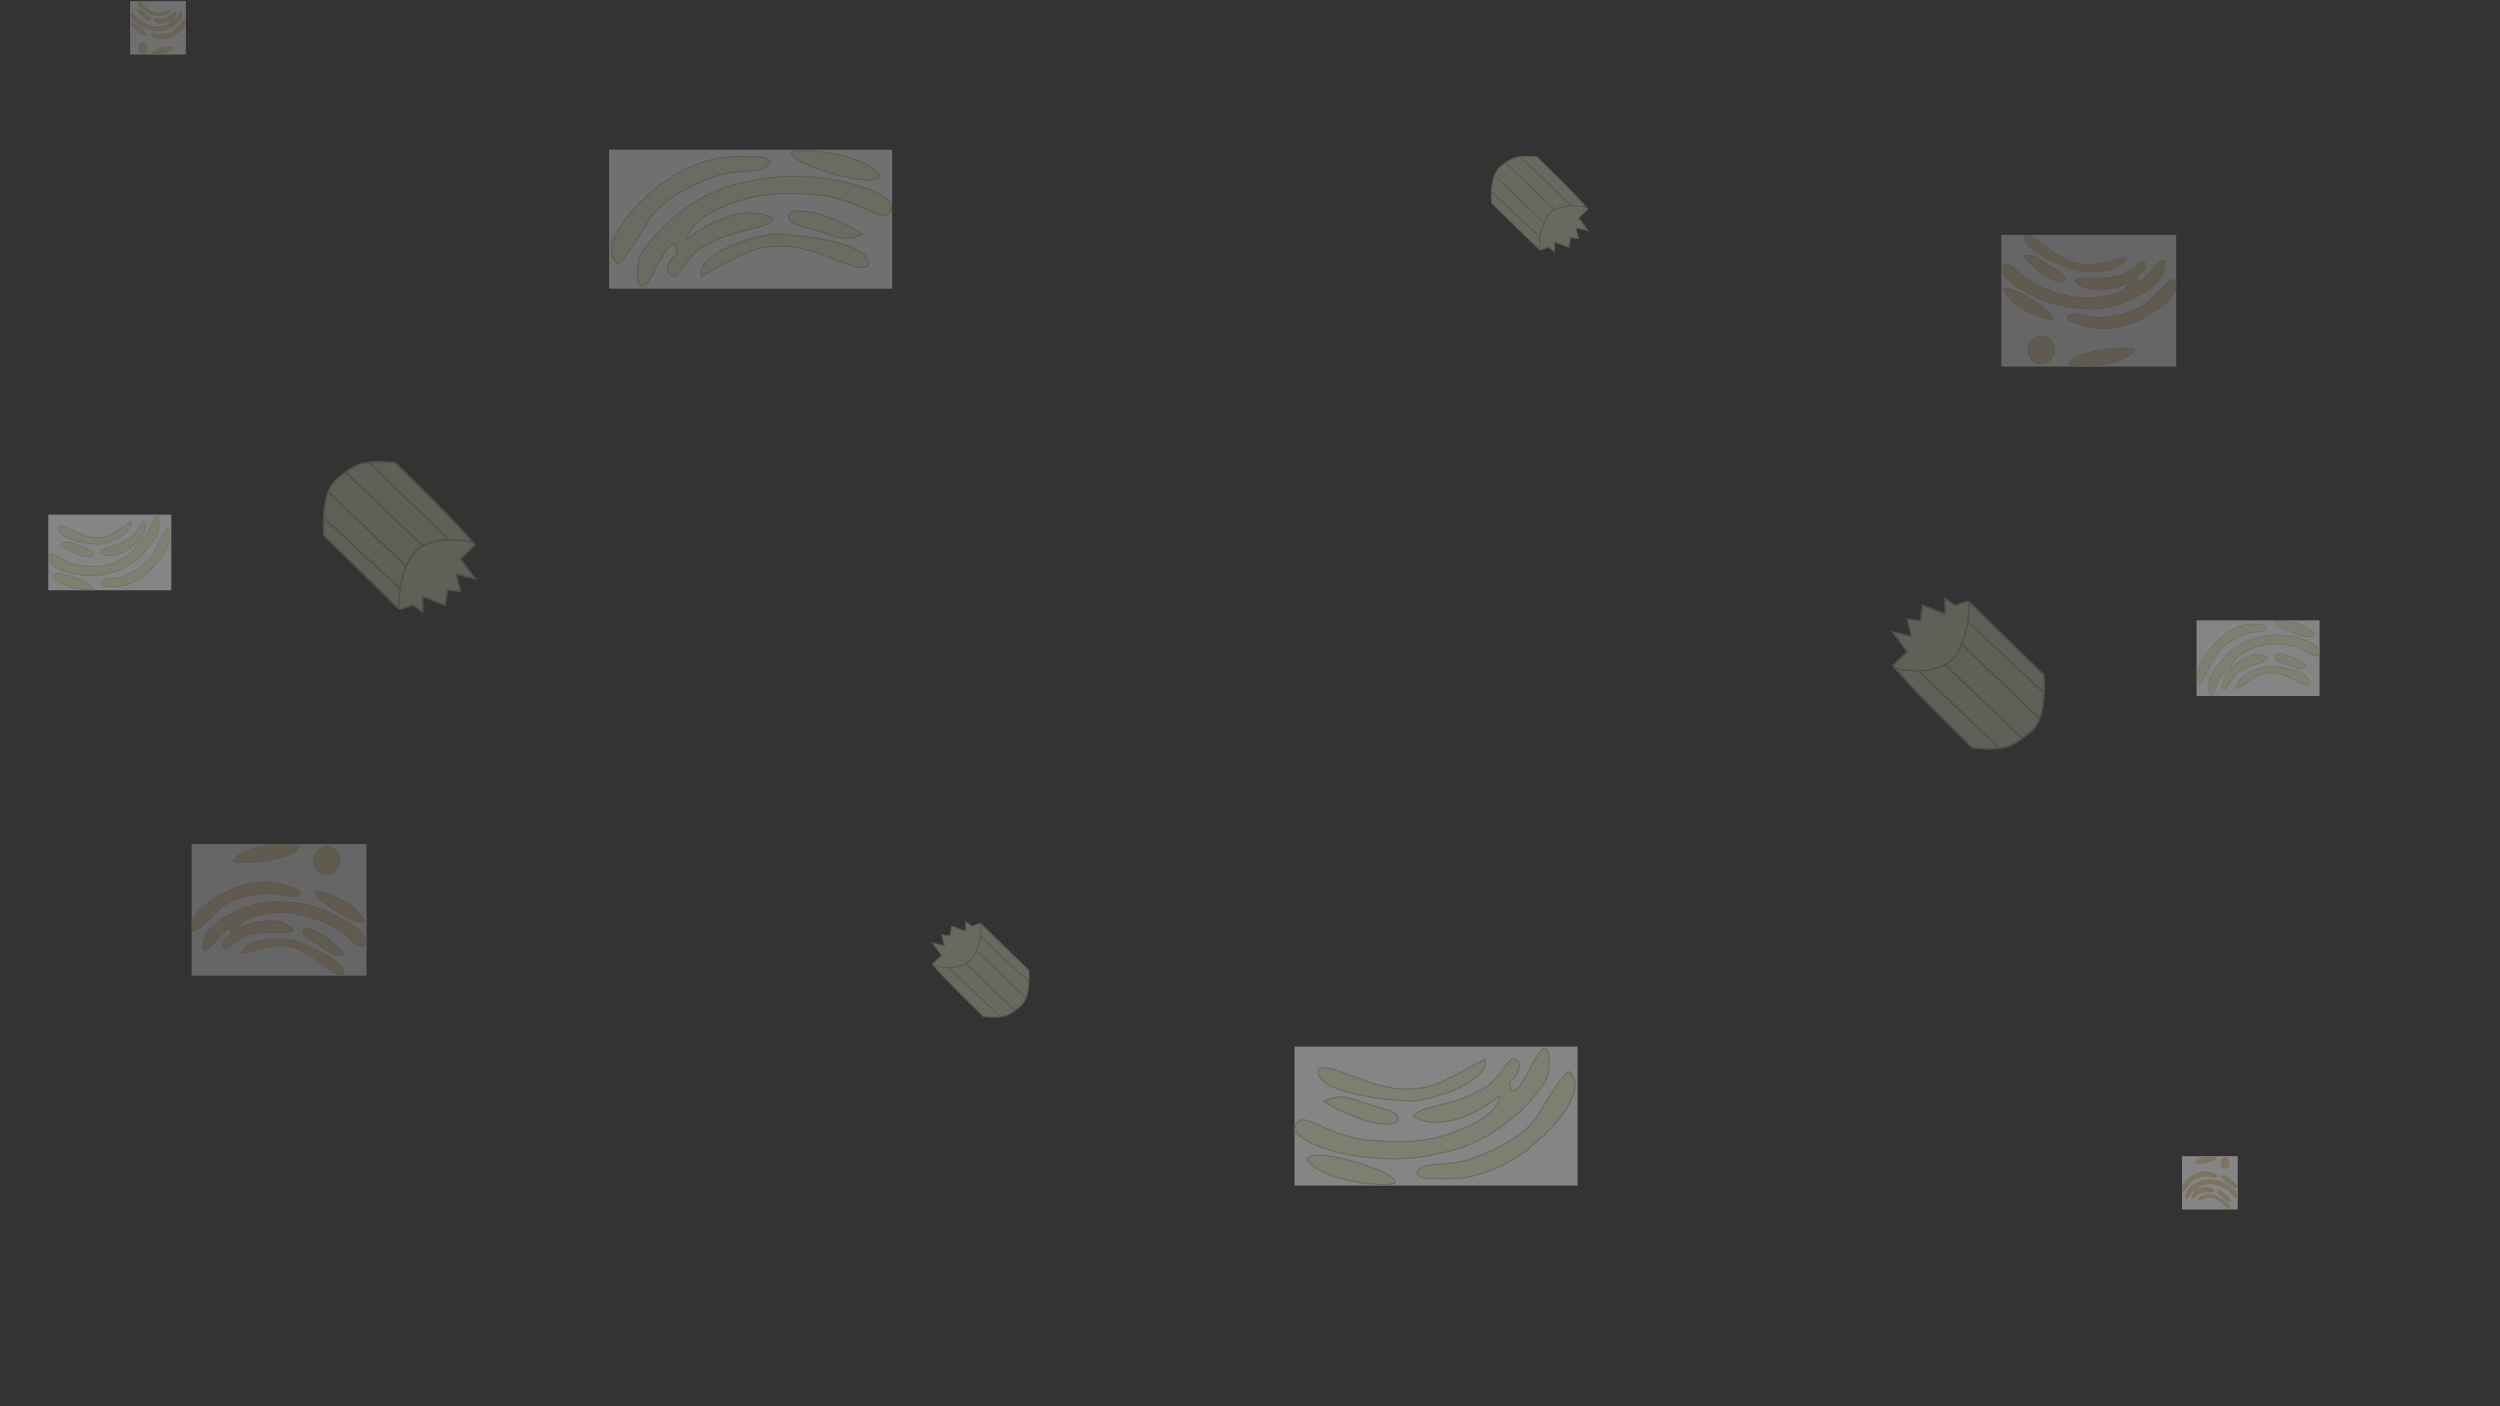 <?xml version="1.0" encoding="UTF-8" standalone="no"?>
<!-- Created with Inkscape (http://www.inkscape.org/) -->

<svg
   xmlns:dc="http://purl.org/dc/elements/1.1/"
   xmlns:cc="http://creativecommons.org/ns#"
   xmlns:rdf="http://www.w3.org/1999/02/22-rdf-syntax-ns#"
   xmlns:svg="http://www.w3.org/2000/svg"
   xmlns="http://www.w3.org/2000/svg"
   xmlns:xlink="http://www.w3.org/1999/xlink"
   xmlns:sodipodi="http://sodipodi.sourceforge.net/DTD/sodipodi-0.dtd"
   xmlns:inkscape="http://www.inkscape.org/namespaces/inkscape"
   width="1920px"
   height="1080px"
   viewBox="0 0 1920 1080"
   version="1.1"
   id="SVGRoot"
   inkscape:version="0.92.4 (33fec40, 2019-01-16)"
   sodipodi:docname="home.svg">
  <rect x="0" y="0" width="1920" height="1080" fill="#333333" stroke="none"/>
  <defs
     id="defs1116">
    <linearGradient
       id="linearGradient1727"
       inkscape:collect="always">
      <stop
         id="stop1723"
         offset="0"
         style="stop-color:#660080;stop-opacity:1" />
      <stop
         id="stop1725"
         offset="1"
         style="stop-color:#0000d4;stop-opacity:1" />
    </linearGradient>
    <linearGradient
       inkscape:collect="always"
       id="linearGradient1678">
      <stop
         style="stop-color:#5500d4;stop-opacity:1"
         offset="0"
         id="stop1674" />
      <stop
         style="stop-color:#2a2aff;stop-opacity:1"
         offset="1"
         id="stop1676" />
    </linearGradient>
    <linearGradient
       inkscape:collect="always"
       xlink:href="#linearGradient1678"
       id="linearGradient1680"
       x1="1002.857"
       y1="611.429"
       x2="1005.714"
       y2="1611.429"
       gradientUnits="userSpaceOnUse"
       gradientTransform="translate(31.429,-168.571)" />
    <linearGradient
       inkscape:collect="always"
       xlink:href="#linearGradient1727"
       id="linearGradient1683"
       gradientUnits="userSpaceOnUse"
       gradientTransform="rotate(-178.463,927.218,476.501)"
       x1="880.929"
       y1="434.635"
       x2="1005.714"
       y2="1611.429" />
    <clipPath
       id="clip0">
      <rect
         id="rect1739"
         fill="white"
         height="321"
         width="450" />
    </clipPath>
    <clipPath
       id="clip0-6">
      <rect
         id="rect1771"
         fill="white"
         height="221"
         width="450" />
    </clipPath>
  </defs>
  <sodipodi:namedview
     id="base"
     pagecolor="#ffffff"
     bordercolor="#666666"
     borderopacity="1.0"
     inkscape:pageopacity="0.0"
     inkscape:pageshadow="2"
     inkscape:zoom="0.35"
     inkscape:cx="960"
     inkscape:cy="540"
     inkscape:document-units="px"
     inkscape:current-layer="g2047"
     showgrid="false"
     inkscape:window-width="1920"
     inkscape:window-height="1037"
     inkscape:window-x="0"
     inkscape:window-y="0"
     inkscape:window-maximized="1" />
  <g
     inkscape:label="Layer 1"
     inkscape:groupmode="layer"
     id="layer1">
    <g
       id="g1961">
      <g
         transform="matrix(0.505,0,0,0.533,236.309,290.347)"
         id="g1761"
         style="opacity:0.25;fill:none">
        <g
           transform="matrix(0.591,0,0,0.591,-176.449,671.429)"
           id="Frame"
           clip-path="url(#clip0)">
          <rect
             style="fill:#ffffff"
             y="0"
             x="0"
             width="450"
             height="321"
             id="rect1729" />
          <path
             style="fill:#ead1a1;stroke:#c2bba6;stroke-width:2"
             inkscape:connector-curvature="0"
             id="Vector"
             d="m 275.479,6.184 c -27.2,-11.2 -73.667,-4.667 -93.5,0 -52,9.6 -72.667,27.667 -76.5,35.5 19.5,10 166,-4 170,-35.5 z" />
          <circle
             style="fill:#ead1a1;stroke:#c2bba6;stroke-width:2"
             id="Ellipse"
             cx="347.479"
             cy="40.684"
             r="34" />
          <path
             style="fill:#ead1a1;stroke:#c2bba6;stroke-width:2"
             inkscape:connector-curvature="0"
             id="Vector 2"
             d="m 236.979,99.684 c -56.8,-17.2 -116.333,2.167 -139,12.5 -86.5,39.434 -108.833,79 -93.5,101 1.667,2.333 15.825,-4.888 60,-47.5 28.5,-34.5 102,-44.5 129.5,-46 50,0 74,18 86,1.5 -1,-12 -12,-12 -43,-21.5 z" />
          <path
             style="fill:#ead1a1;stroke:#c2bba6;stroke-width:2"
             inkscape:connector-curvature="0"
             id="Vector 3"
             d="m 317.479,115.684 c 0,-9 107.5,24 126.5,71 -11.5,21.5 -136,-57 -126.5,-71 z" />
          <path
             style="fill:#ead1a1;stroke:#c2bba6;stroke-width:2"
             inkscape:connector-curvature="0"
             id="Vector 4"
             d="m 85.479,256.684 c 7.5,3.636 33,-33.5 70,-36 39,-12 94.5,2.5 106.5,-12 -38.8,-37.6 -109.833,-18 -140.5,-3.5 4,-12 20.5,-27 57,-33 79,-17 143,13 158,17 76,27 94,85.5 114,48.5 -9,-37.5 -122.5,-95.5 -208,-95.5 -107,-12.5 -194.5,60 -200,69.5 -11.5,11.5 -31,82 18,26 39.2,-44.8 44.5,-32.5 39,-14.5 -14.5,4 -30.5,25.5 -14,33.5 z" />
          <path
             style="fill:#ead1a1;stroke:#c2bba6;stroke-width:2"
             inkscape:connector-curvature="0"
             id="Vector 5"
             d="m 287.479,209.684 c 6,-10.4 36.167,4.333 51,13 18.5,13.5 41,28.5 54.5,46.5 -31,6 -43.893,-8.823 -64,-21.5 -23,-14.5 -49,-25 -41.5,-38 z" />
          <path
             style="fill:#ead1a1;stroke:#c3bca7"
             inkscape:connector-curvature="0"
             id="Vector 6"
             d="m 388.979,319.684 c -18,12.5 -71.5,-53.5 -130,-66.5 -36,-8 -45,-6.5 -130.5,14.5 0,-36 99,-43 133.5,-33.5 12.617,3.474 144.5,48.5 127,85.5 z" />
        </g>
      </g>
      <g
         transform="matrix(0.483,0,0,0.483,994.211,803.786)"
         id="g1791"
         style="opacity:0.4;fill:none">
        <g
           id="Frame-3"
           clip-path="url(#clip0-6)">
          <rect
             style="fill:#ffffff"
             y="0"
             x="0"
             width="450"
             height="221"
             id="rect1763" />
          <path
             style="fill:#ecf3cd;stroke:#c1c3a4;stroke-width:2"
             inkscape:connector-curvature="0"
             id="Vector 2-6"
             d="m 241.686,210.099 c 59.316,1.913 111.809,-32.202 131.029,-48.05 73.346,-60.478 84.678,-104.476 64.173,-121.758 -2.214,-1.823 -14.02,8.818 -45.662,61.411 -18.599,40.7 -87.007,69.383 -113.181,77.949 -48.297,12.941 -76.138,1.766 -83.458,20.81 4.072,11.332 14.697,8.485 47.099,9.638 z" />
          <path
             style="fill:#ecf3cd;stroke:#c1c3a4;stroke-width:2"
             inkscape:connector-curvature="0"
             id="Vector 3-7"
             d="m 159.788,215.479 c 2.329,8.693 -110.049,4.641 -140.566,-35.84 5.543,-23.744 146.119,19.858 140.566,35.84 z" />
          <path
             style="fill:#ecf3cd;stroke:#c1c3a4;stroke-width:2"
             inkscape:connector-curvature="0"
             id="Vector 4-5"
             d="M 347.389,19.238 C 339.204,17.666 324.184,60.137 289.092,72.128 254.527,93.813 197.165,94.172 189.327,111.284 236.536,137.56 300.076,100.243 325.945,78.3 325.187,90.927 313.132,109.686 279.429,124.928 207.52,161.796 137.936,149.383 122.412,149.401 42.014,142.991 9.486,91.144 -0.256,132.059 18.143,165.952 142.787,192.6 225.374,170.471 331.963,154.851 397.717,62.175 400.571,51.575 c 8.132,-14.085 8.721,-87.229 -24.116,-20.455 -26.269,53.419 -34.572,42.91 -33.918,24.1 12.971,-7.617 22.861,-32.525 4.852,-35.982 z" />
          <path
             style="fill:#ecf3cd;stroke:#c1c3a4;stroke-width:2"
             inkscape:connector-curvature="0"
             id="Vector 5-3"
             d="m 164.437,116.918 c -3.104,11.598 -36.056,5.174 -52.627,0.642 -21.364,-8.252 -46.979,-16.917 -64.678,-30.81 28.391,-13.819 44.681,-2.837 67.384,4.203 25.969,8.053 53.801,11.466 49.921,25.965 z" />
          <path
             style="fill:#ecf3cd;stroke:#c1c3a4;stroke-width:2"
             inkscape:connector-curvature="0"
             id="Vector 6-5"
             d="M 37.925,36.936 C 52.077,20.203 120.836,70.107 180.707,67.523 217.551,65.933 225.856,62.155 303.008,19.742 312.325,54.515 218.51,86.9 182.727,86.653 169.641,86.562 30.598,77.204 37.925,36.936 Z" />
        </g>
      </g>
      <g
         transform="matrix(1.317,0,0,1.317,1451.744,458.472)"
         id="g1807"
         style="opacity:0.25;fill:none">
        <path
           style="fill:#e5e8c6"
           inkscape:connector-curvature="0"
           d="M 1.5,40 10,32 1.5,20.5 12.5,23 10,13 17.5,14 19,5 32,10 V 1 l 5.5,4 8,-2.5 44,43 c 0.27,2.703 0.418,6.451 0.221,10.5 -0.244,5.008 -1.014,10.478 -2.732,15 -1.175,3.093 -2.793,5.744 -4.989,7.5 -1.865,1.492 -3.504,2.828 -5.069,4 C 72.853,85.555 69.274,87.503 63.5,88.23 59.607,88.72 54.716,88.655 48,88 35.912,75.912 15.407,56.342 2.764,41.5 2.333,40.994 1.912,40.494 1.5,40 Z"
           id="path1793" />
        <path
           style="stroke:#b1a78c"
           inkscape:connector-curvature="0"
           d="M 45.5,2.5 37.5,5 32,1 v 9 L 19,5 17.5,14 10,13 12.5,23 1.5,20.5 10,32 1.5,40 c 0.412,0.494 0.833,0.994 1.264,1.5 M 45.5,2.5 l 44,43 c 0.27,2.703 0.418,6.451 0.221,10.5 M 45.5,2.5 c 0.432,2.246 0.631,6.543 -0.224,12 M 2.764,41.5 C 15.407,56.342 35.912,75.912 48,88 c 6.716,0.655 11.607,0.72 15.5,0.23 M 2.764,41.5 C 6.243,42.362 11.239,43.093 16.5,43.004 M 45.276,14.5 89.721,56 M 45.276,14.5 c -0.605,3.859 -1.737,8.297 -3.687,13 M 89.721,56 c -0.244,5.008 -1.014,10.478 -2.732,15 M 41.588,27.5 C 40.976,28.977 40.283,30.48 39.5,32 37.76,35.378 35.121,37.802 32,39.5 M 41.588,27.5 86.989,71 m 0,0 c -1.175,3.093 -2.793,5.744 -4.989,7.5 -1.865,1.492 -3.504,2.828 -5.069,4 M 32,39.5 76.931,82.5 M 32,39.5 c -4.568,2.485 -10.169,3.415 -15.5,3.505 M 76.931,82.5 C 72.853,85.555 69.274,87.503 63.5,88.23 m -47,-45.226 47,45.226"
           id="path1795" />
      </g>
      <g
         style="opacity:0.4;fill:none"
         id="g1827"
         transform="matrix(0.161,0,0,0.216,1704.176,742.857)">
        <g
           clip-path="url(#clip0)"
           id="g1825"
           transform="matrix(0.591,0,0,0.591,-176.449,671.429)">
          <rect
             id="rect1809"
             height="321"
             width="450"
             x="0"
             y="0"
             style="fill:#ffffff" />
          <path
             d="m 275.479,6.184 c -27.2,-11.2 -73.667,-4.667 -93.5,0 -52,9.6 -72.667,27.667 -76.5,35.5 19.5,10 166,-4 170,-35.5 z"
             id="path1811"
             inkscape:connector-curvature="0"
             style="fill:#ead1a1;stroke:#c2bba6;stroke-width:2" />
          <circle
             r="34"
             cy="40.684"
             cx="347.479"
             id="circle1813"
             style="fill:#ead1a1;stroke:#c2bba6;stroke-width:2" />
          <path
             d="m 236.979,99.684 c -56.8,-17.2 -116.333,2.167 -139,12.5 -86.5,39.434 -108.833,79 -93.5,101 1.667,2.333 15.825,-4.888 60,-47.5 28.5,-34.5 102,-44.5 129.5,-46 50,0 74,18 86,1.5 -1,-12 -12,-12 -43,-21.5 z"
             id="path1815"
             inkscape:connector-curvature="0"
             style="fill:#ead1a1;stroke:#c2bba6;stroke-width:2" />
          <path
             d="m 317.479,115.684 c 0,-9 107.5,24 126.5,71 -11.5,21.5 -136,-57 -126.5,-71 z"
             id="path1817"
             inkscape:connector-curvature="0"
             style="fill:#ead1a1;stroke:#c2bba6;stroke-width:2" />
          <path
             d="m 85.479,256.684 c 7.5,3.636 33,-33.5 70,-36 39,-12 94.5,2.5 106.5,-12 -38.8,-37.6 -109.833,-18 -140.5,-3.5 4,-12 20.5,-27 57,-33 79,-17 143,13 158,17 76,27 94,85.5 114,48.5 -9,-37.5 -122.5,-95.5 -208,-95.5 -107,-12.5 -194.5,60 -200,69.5 -11.5,11.5 -31,82 18,26 39.2,-44.8 44.5,-32.5 39,-14.5 -14.5,4 -30.5,25.5 -14,33.5 z"
             id="path1819"
             inkscape:connector-curvature="0"
             style="fill:#ead1a1;stroke:#c2bba6;stroke-width:2" />
          <path
             d="m 287.479,209.684 c 6,-10.4 36.167,4.333 51,13 18.5,13.5 41,28.5 54.5,46.5 -31,6 -43.893,-8.823 -64,-21.5 -23,-14.5 -49,-25 -41.5,-38 z"
             id="path1821"
             inkscape:connector-curvature="0"
             style="fill:#ead1a1;stroke:#c2bba6;stroke-width:2" />
          <path
             d="m 388.979,319.684 c -18,12.5 -71.5,-53.5 -130,-66.5 -36,-8 -45,-6.5 -130.5,14.5 0,-36 99,-43 133.5,-33.5 12.617,3.474 144.5,48.5 127,85.5 z"
             id="path1823"
             inkscape:connector-curvature="0"
             style="fill:#ead1a1;stroke:#c3bca7" />
        </g>
      </g>
      <g
         style="opacity:0.3;fill:none"
         id="g1833"
         transform="matrix(0.841,0,0,0.838,714.813,706.977)">
        <path
           id="path1829"
           d="M 1.5,40 10,32 1.5,20.5 12.5,23 10,13 17.5,14 19,5 32,10 V 1 l 5.5,4 8,-2.5 44,43 c 0.27,2.703 0.418,6.451 0.221,10.5 -0.244,5.008 -1.014,10.478 -2.732,15 -1.175,3.093 -2.793,5.744 -4.989,7.5 -1.865,1.492 -3.504,2.828 -5.069,4 C 72.853,85.555 69.274,87.503 63.5,88.23 59.607,88.72 54.716,88.655 48,88 35.912,75.912 15.407,56.342 2.764,41.5 2.333,40.994 1.912,40.494 1.5,40 Z"
           inkscape:connector-curvature="0"
           style="fill:#e5e8c6" />
        <path
           id="path1831"
           d="M 45.5,2.5 37.5,5 32,1 v 9 L 19,5 17.5,14 10,13 12.5,23 1.5,20.5 10,32 1.5,40 c 0.412,0.494 0.833,0.994 1.264,1.5 M 45.5,2.5 l 44,43 c 0.27,2.703 0.418,6.451 0.221,10.5 M 45.5,2.5 c 0.432,2.246 0.631,6.543 -0.224,12 M 2.764,41.5 C 15.407,56.342 35.912,75.912 48,88 c 6.716,0.655 11.607,0.72 15.5,0.23 M 2.764,41.5 C 6.243,42.362 11.239,43.093 16.5,43.004 M 45.276,14.5 89.721,56 M 45.276,14.5 c -0.605,3.859 -1.737,8.297 -3.687,13 M 89.721,56 c -0.244,5.008 -1.014,10.478 -2.732,15 M 41.588,27.5 C 40.976,28.977 40.283,30.48 39.5,32 37.76,35.378 35.121,37.802 32,39.5 M 41.588,27.5 86.989,71 m 0,0 c -1.175,3.093 -2.793,5.744 -4.989,7.5 -1.865,1.492 -3.504,2.828 -5.069,4 M 32,39.5 76.931,82.5 M 32,39.5 c -4.568,2.485 -10.169,3.415 -15.5,3.505 M 76.931,82.5 C 72.853,85.555 69.274,87.503 63.5,88.23 m -47,-45.226 47,45.226"
           inkscape:connector-curvature="0"
           style="stroke:#b1a78c" />
      </g>
      <g
         style="opacity:0.4;fill:none"
         id="g1849"
         transform="matrix(0.21,0,0,0.263,37.068,395.214)">
        <g
           clip-path="url(#clip0-6)"
           id="g1847">
          <rect
             id="rect1835"
             height="221"
             width="450"
             x="0"
             y="0"
             style="fill:#ffffff" />
          <path
             d="m 241.686,210.099 c 59.316,1.913 111.809,-32.202 131.029,-48.05 73.346,-60.478 84.678,-104.476 64.173,-121.758 -2.214,-1.823 -14.02,8.818 -45.662,61.411 -18.599,40.7 -87.007,69.383 -113.181,77.949 -48.297,12.941 -76.138,1.766 -83.458,20.81 4.072,11.332 14.697,8.485 47.099,9.638 z"
             id="path1837"
             inkscape:connector-curvature="0"
             style="fill:#ecf3cd;stroke:#c1c3a4;stroke-width:2" />
          <path
             d="m 159.788,215.479 c 2.329,8.693 -110.049,4.641 -140.566,-35.84 5.543,-23.744 146.119,19.858 140.566,35.84 z"
             id="path1839"
             inkscape:connector-curvature="0"
             style="fill:#ecf3cd;stroke:#c1c3a4;stroke-width:2" />
          <path
             d="M 347.389,19.238 C 339.204,17.666 324.184,60.137 289.092,72.128 254.527,93.813 197.165,94.172 189.327,111.284 236.536,137.56 300.076,100.243 325.945,78.3 325.187,90.927 313.132,109.686 279.429,124.928 207.52,161.796 137.936,149.383 122.412,149.401 42.014,142.991 9.486,91.144 -0.256,132.059 18.143,165.952 142.787,192.6 225.374,170.471 331.963,154.851 397.717,62.175 400.571,51.575 c 8.132,-14.085 8.721,-87.229 -24.116,-20.455 -26.269,53.419 -34.572,42.91 -33.918,24.1 12.971,-7.617 22.861,-32.525 4.852,-35.982 z"
             id="path1841"
             inkscape:connector-curvature="0"
             style="fill:#ecf3cd;stroke:#c1c3a4;stroke-width:2" />
          <path
             d="m 164.437,116.918 c -3.104,11.598 -36.056,5.174 -52.627,0.642 -21.364,-8.252 -46.979,-16.917 -64.678,-30.81 28.391,-13.819 44.681,-2.837 67.384,4.203 25.969,8.053 53.801,11.466 49.921,25.965 z"
             id="path1843"
             inkscape:connector-curvature="0"
             style="fill:#ecf3cd;stroke:#c1c3a4;stroke-width:2" />
          <path
             d="M 37.925,36.936 C 52.077,20.203 120.836,70.107 180.707,67.523 217.551,65.933 225.856,62.155 303.008,19.742 312.325,54.515 218.51,86.9 182.727,86.653 169.641,86.562 30.598,77.204 37.925,36.936 Z"
             id="path1845"
             inkscape:connector-curvature="0"
             style="fill:#ecf3cd;stroke:#c1c3a4;stroke-width:2" />
        </g>
      </g>
    </g>
    <g
       id="g2047"
       transform="rotate(-180,909.255,464.873)">
      <g
         style="opacity:0.25;fill:none"
         id="g1981"
         transform="matrix(0.505,0,0,0.533,236.309,290.347)">
        <g
           clip-path="url(#clip0)"
           id="g1979"
           transform="matrix(0.591,0,0,0.591,-176.449,671.429)"
           style="">
          <rect
             id="rect1963"
             height="321"
             width="450"
             x="0"
             y="0"
             style="fill:#ffffff" />
          <path
             d="m 275.479,6.184 c -27.2,-11.2 -73.667,-4.667 -93.5,0 -52,9.6 -72.667,27.667 -76.5,35.5 19.5,10 166,-4 170,-35.5 z"
             id="path1965"
             inkscape:connector-curvature="0"
             style="fill:#ead1a1;stroke:#c2bba6;stroke-width:2" />
          <circle
             r="34"
             cy="40.684"
             cx="347.479"
             id="circle1967"
             style="fill:#ead1a1;stroke:#c2bba6;stroke-width:2" />
          <path
             d="m 236.979,99.684 c -56.8,-17.2 -116.333,2.167 -139,12.5 -86.5,39.434 -108.833,79 -93.5,101 1.667,2.333 15.825,-4.888 60,-47.5 28.5,-34.5 102,-44.5 129.5,-46 50,0 74,18 86,1.5 -1,-12 -12,-12 -43,-21.5 z"
             id="path1969"
             inkscape:connector-curvature="0"
             style="fill:#ead1a1;stroke:#c2bba6;stroke-width:2" />
          <path
             d="m 317.479,115.684 c 0,-9 107.5,24 126.5,71 -11.5,21.5 -136,-57 -126.5,-71 z"
             id="path1971"
             inkscape:connector-curvature="0"
             style="fill:#ead1a1;stroke:#c2bba6;stroke-width:2" />
          <path
             d="m 85.479,256.684 c 7.5,3.636 33,-33.5 70,-36 39,-12 94.5,2.5 106.5,-12 -38.8,-37.6 -109.833,-18 -140.5,-3.5 4,-12 20.5,-27 57,-33 79,-17 143,13 158,17 76,27 94,85.5 114,48.5 -9,-37.5 -122.5,-95.5 -208,-95.5 -107,-12.5 -194.5,60 -200,69.5 -11.5,11.5 -31,82 18,26 39.2,-44.8 44.5,-32.5 39,-14.5 -14.5,4 -30.5,25.5 -14,33.5 z"
             id="path1973"
             inkscape:connector-curvature="0"
             style="fill:#ead1a1;stroke:#c2bba6;stroke-width:2" />
          <path
             d="m 287.479,209.684 c 6,-10.4 36.167,4.333 51,13 18.5,13.5 41,28.5 54.5,46.5 -31,6 -43.893,-8.823 -64,-21.5 -23,-14.5 -49,-25 -41.5,-38 z"
             id="path1975"
             inkscape:connector-curvature="0"
             style="fill:#ead1a1;stroke:#c2bba6;stroke-width:2" />
          <path
             d="m 388.979,319.684 c -18,12.5 -71.5,-53.5 -130,-66.5 -36,-8 -45,-6.5 -130.5,14.5 0,-36 99,-43 133.5,-33.5 12.617,3.474 144.5,48.5 127,85.5 z"
             id="path1977"
             inkscape:connector-curvature="0"
             style="fill:#ead1a1;stroke:#c3bca7" />
        </g>
      </g>
      <g
         style="opacity:0.3;fill:none"
         id="g1997"
         transform="matrix(0.483,0,0,0.483,1133.354,708.071)">
        <g
           clip-path="url(#clip0-6)"
           id="g1995">
          <rect
             id="rect1983"
             height="221"
             width="450"
             x="0"
             y="0"
             style="fill:#ffffff" />
          <path
             d="m 241.686,210.099 c 59.316,1.913 111.809,-32.202 131.029,-48.05 73.346,-60.478 84.678,-104.476 64.173,-121.758 -2.214,-1.823 -14.02,8.818 -45.662,61.411 -18.599,40.7 -87.007,69.383 -113.181,77.949 -48.297,12.941 -76.138,1.766 -83.458,20.81 4.072,11.332 14.697,8.485 47.099,9.638 z"
             id="path1985"
             inkscape:connector-curvature="0"
             style="fill:#ecf3cd;stroke:#c1c3a4;stroke-width:2" />
          <path
             d="m 159.788,215.479 c 2.329,8.693 -110.049,4.641 -140.566,-35.84 5.543,-23.744 146.119,19.858 140.566,35.84 z"
             id="path1987"
             inkscape:connector-curvature="0"
             style="fill:#ecf3cd;stroke:#c1c3a4;stroke-width:2" />
          <path
             d="M 347.389,19.238 C 339.204,17.666 324.184,60.137 289.092,72.128 254.527,93.813 197.165,94.172 189.327,111.284 236.536,137.56 300.076,100.243 325.945,78.3 325.187,90.927 313.132,109.686 279.429,124.928 207.52,161.796 137.936,149.383 122.412,149.401 42.014,142.991 9.486,91.144 -0.256,132.059 18.143,165.952 142.787,192.6 225.374,170.471 331.963,154.851 397.717,62.175 400.571,51.575 c 8.132,-14.085 8.721,-87.229 -24.116,-20.455 -26.269,53.419 -34.572,42.91 -33.918,24.1 12.971,-7.617 22.861,-32.525 4.852,-35.982 z"
             id="path1989"
             inkscape:connector-curvature="0"
             style="fill:#ecf3cd;stroke:#c1c3a4;stroke-width:2" />
          <path
             d="m 164.437,116.918 c -3.104,11.598 -36.056,5.174 -52.627,0.642 -21.364,-8.252 -46.979,-16.917 -64.678,-30.81 28.391,-13.819 44.681,-2.837 67.384,4.203 25.969,8.053 53.801,11.466 49.921,25.965 z"
             id="path1991"
             inkscape:connector-curvature="0"
             style="fill:#ecf3cd;stroke:#c1c3a4;stroke-width:2" />
          <path
             d="M 37.925,36.936 C 52.077,20.203 120.836,70.107 180.707,67.523 217.551,65.933 225.856,62.155 303.008,19.742 312.325,54.515 218.51,86.9 182.727,86.653 169.641,86.562 30.598,77.204 37.925,36.936 Z"
             id="path1993"
             inkscape:connector-curvature="0"
             style="fill:#ecf3cd;stroke:#c1c3a4;stroke-width:2" />
        </g>
      </g>
      <g
         style="opacity:0.25;fill:none"
         id="g2003"
         transform="matrix(1.317,0,0,1.317,1451.744,458.472)">
        <path
           id="path1999"
           d="M 1.5,40 10,32 1.5,20.5 12.5,23 10,13 17.5,14 19,5 32,10 V 1 l 5.5,4 8,-2.5 44,43 c 0.27,2.703 0.418,6.451 0.221,10.5 -0.244,5.008 -1.014,10.478 -2.732,15 -1.175,3.093 -2.793,5.744 -4.989,7.5 -1.865,1.492 -3.504,2.828 -5.069,4 C 72.853,85.555 69.274,87.503 63.5,88.23 59.607,88.72 54.716,88.655 48,88 35.912,75.912 15.407,56.342 2.764,41.5 2.333,40.994 1.912,40.494 1.5,40 Z"
           inkscape:connector-curvature="0"
           style="fill:#e5e8c6" />
        <path
           id="path2001"
           d="M 45.5,2.5 37.5,5 32,1 v 9 L 19,5 17.5,14 10,13 12.5,23 1.5,20.5 10,32 1.5,40 c 0.412,0.494 0.833,0.994 1.264,1.5 M 45.5,2.5 l 44,43 c 0.27,2.703 0.418,6.451 0.221,10.5 M 45.5,2.5 c 0.432,2.246 0.631,6.543 -0.224,12 M 2.764,41.5 C 15.407,56.342 35.912,75.912 48,88 c 6.716,0.655 11.607,0.72 15.5,0.23 M 2.764,41.5 C 6.243,42.362 11.239,43.093 16.5,43.004 M 45.276,14.5 89.721,56 M 45.276,14.5 c -0.605,3.859 -1.737,8.297 -3.687,13 M 89.721,56 c -0.244,5.008 -1.014,10.478 -2.732,15 M 41.588,27.5 C 40.976,28.977 40.283,30.48 39.5,32 37.76,35.378 35.121,37.802 32,39.5 M 41.588,27.5 86.989,71 m 0,0 c -1.175,3.093 -2.793,5.744 -4.989,7.5 -1.865,1.492 -3.504,2.828 -5.069,4 M 32,39.5 76.931,82.5 M 32,39.5 c -4.568,2.485 -10.169,3.415 -15.5,3.505 M 76.931,82.5 C 72.853,85.555 69.274,87.503 63.5,88.23 m -47,-45.226 47,45.226"
           inkscape:connector-curvature="0"
           style="stroke:#b1a78c" />
      </g>
      <g
         transform="matrix(0.161,0,0,0.216,1704.176,742.857)"
         id="g2023"
         style="opacity:0.3;fill:none">
        <g
           transform="matrix(0.591,0,0,0.591,-176.449,671.429)"
           id="g2021"
           clip-path="url(#clip0)">
          <rect
             style="fill:#ffffff"
             y="0"
             x="0"
             width="450"
             height="321"
             id="rect2005" />
          <path
             style="fill:#ead1a1;stroke:#c2bba6;stroke-width:2"
             inkscape:connector-curvature="0"
             id="path2007"
             d="m 275.479,6.184 c -27.2,-11.2 -73.667,-4.667 -93.5,0 -52,9.6 -72.667,27.667 -76.5,35.5 19.5,10 166,-4 170,-35.5 z" />
          <circle
             style="fill:#ead1a1;stroke:#c2bba6;stroke-width:2"
             id="circle2009"
             cx="347.479"
             cy="40.684"
             r="34" />
          <path
             style="fill:#ead1a1;stroke:#c2bba6;stroke-width:2"
             inkscape:connector-curvature="0"
             id="path2011"
             d="m 236.979,99.684 c -56.8,-17.2 -116.333,2.167 -139,12.5 -86.5,39.434 -108.833,79 -93.5,101 1.667,2.333 15.825,-4.888 60,-47.5 28.5,-34.5 102,-44.5 129.5,-46 50,0 74,18 86,1.5 -1,-12 -12,-12 -43,-21.5 z" />
          <path
             style="fill:#ead1a1;stroke:#c2bba6;stroke-width:2"
             inkscape:connector-curvature="0"
             id="path2013"
             d="m 317.479,115.684 c 0,-9 107.5,24 126.5,71 -11.5,21.5 -136,-57 -126.5,-71 z" />
          <path
             style="fill:#ead1a1;stroke:#c2bba6;stroke-width:2"
             inkscape:connector-curvature="0"
             id="path2015"
             d="m 85.479,256.684 c 7.5,3.636 33,-33.5 70,-36 39,-12 94.5,2.5 106.5,-12 -38.8,-37.6 -109.833,-18 -140.5,-3.5 4,-12 20.5,-27 57,-33 79,-17 143,13 158,17 76,27 94,85.5 114,48.5 -9,-37.5 -122.5,-95.5 -208,-95.5 -107,-12.5 -194.5,60 -200,69.5 -11.5,11.5 -31,82 18,26 39.2,-44.8 44.5,-32.5 39,-14.5 -14.5,4 -30.5,25.5 -14,33.5 z" />
          <path
             style="fill:#ead1a1;stroke:#c2bba6;stroke-width:2"
             inkscape:connector-curvature="0"
             id="path2017"
             d="m 287.479,209.684 c 6,-10.4 36.167,4.333 51,13 18.5,13.5 41,28.5 54.5,46.5 -31,6 -43.893,-8.823 -64,-21.5 -23,-14.5 -49,-25 -41.5,-38 z" />
          <path
             style="fill:#ead1a1;stroke:#c3bca7"
             inkscape:connector-curvature="0"
             id="path2019"
             d="m 388.979,319.684 c -18,12.5 -71.5,-53.5 -130,-66.5 -36,-8 -45,-6.5 -130.5,14.5 0,-36 99,-43 133.5,-33.5 12.617,3.474 144.5,48.5 127,85.5 z" />
        </g>
      </g>
      <g
         transform="matrix(0.841,0,0,0.838,597.671,735.548)"
         id="g2029"
         style="opacity:0.3;fill:none">
        <path
           style="fill:#e5e8c6"
           inkscape:connector-curvature="0"
           d="M 1.5,40 10,32 1.5,20.5 12.5,23 10,13 17.5,14 19,5 32,10 V 1 l 5.5,4 8,-2.5 44,43 c 0.27,2.703 0.418,6.451 0.221,10.5 -0.244,5.008 -1.014,10.478 -2.732,15 -1.175,3.093 -2.793,5.744 -4.989,7.5 -1.865,1.492 -3.504,2.828 -5.069,4 C 72.853,85.555 69.274,87.503 63.5,88.23 59.607,88.72 54.716,88.655 48,88 35.912,75.912 15.407,56.342 2.764,41.5 2.333,40.994 1.912,40.494 1.5,40 Z"
           id="path2025" />
        <path
           style="stroke:#b1a78c"
           inkscape:connector-curvature="0"
           d="M 45.5,2.5 37.5,5 32,1 v 9 L 19,5 17.5,14 10,13 12.5,23 1.5,20.5 10,32 1.5,40 c 0.412,0.494 0.833,0.994 1.264,1.5 M 45.5,2.5 l 44,43 c 0.27,2.703 0.418,6.451 0.221,10.5 M 45.5,2.5 c 0.432,2.246 0.631,6.543 -0.224,12 M 2.764,41.5 C 15.407,56.342 35.912,75.912 48,88 c 6.716,0.655 11.607,0.72 15.5,0.23 M 2.764,41.5 C 6.243,42.362 11.239,43.093 16.5,43.004 M 45.276,14.5 89.721,56 M 45.276,14.5 c -0.605,3.859 -1.737,8.297 -3.687,13 M 89.721,56 c -0.244,5.008 -1.014,10.478 -2.732,15 M 41.588,27.5 C 40.976,28.977 40.283,30.48 39.5,32 37.76,35.378 35.121,37.802 32,39.5 M 41.588,27.5 86.989,71 m 0,0 c -1.175,3.093 -2.793,5.744 -4.989,7.5 -1.865,1.492 -3.504,2.828 -5.069,4 M 32,39.5 76.931,82.5 M 32,39.5 c -4.568,2.485 -10.169,3.415 -15.5,3.505 M 76.931,82.5 C 72.853,85.555 69.274,87.503 63.5,88.23 m -47,-45.226 47,45.226"
           id="path2027" />
      </g>
      <g
         transform="matrix(0.21,0,0,0.263,37.068,395.214)"
         id="g2045"
         style="opacity:0.4;fill:none">
        <g
           id="g2043"
           clip-path="url(#clip0-6)">
          <rect
             style="fill:#ffffff"
             y="0"
             x="0"
             width="450"
             height="221"
             id="rect2031" />
          <path
             style="fill:#ecf3cd;stroke:#c1c3a4;stroke-width:2"
             inkscape:connector-curvature="0"
             id="path2033"
             d="m 241.686,210.099 c 59.316,1.913 111.809,-32.202 131.029,-48.05 73.346,-60.478 84.678,-104.476 64.173,-121.758 -2.214,-1.823 -14.02,8.818 -45.662,61.411 -18.599,40.7 -87.007,69.383 -113.181,77.949 -48.297,12.941 -76.138,1.766 -83.458,20.81 4.072,11.332 14.697,8.485 47.099,9.638 z" />
          <path
             style="fill:#ecf3cd;stroke:#c1c3a4;stroke-width:2"
             inkscape:connector-curvature="0"
             id="path2035"
             d="m 159.788,215.479 c 2.329,8.693 -110.049,4.641 -140.566,-35.84 5.543,-23.744 146.119,19.858 140.566,35.84 z" />
          <path
             style="fill:#ecf3cd;stroke:#c1c3a4;stroke-width:2"
             inkscape:connector-curvature="0"
             id="path2037"
             d="M 347.389,19.238 C 339.204,17.666 324.184,60.137 289.092,72.128 254.527,93.813 197.165,94.172 189.327,111.284 236.536,137.56 300.076,100.243 325.945,78.3 325.187,90.927 313.132,109.686 279.429,124.928 207.52,161.796 137.936,149.383 122.412,149.401 42.014,142.991 9.486,91.144 -0.256,132.059 18.143,165.952 142.787,192.6 225.374,170.471 331.963,154.851 397.717,62.175 400.571,51.575 c 8.132,-14.085 8.721,-87.229 -24.116,-20.455 -26.269,53.419 -34.572,42.91 -33.918,24.1 12.971,-7.617 22.861,-32.525 4.852,-35.982 z" />
          <path
             style="fill:#ecf3cd;stroke:#c1c3a4;stroke-width:2"
             inkscape:connector-curvature="0"
             id="path2039"
             d="m 164.437,116.918 c -3.104,11.598 -36.056,5.174 -52.627,0.642 -21.364,-8.252 -46.979,-16.917 -64.678,-30.81 28.391,-13.819 44.681,-2.837 67.384,4.203 25.969,8.053 53.801,11.466 49.921,25.965 z" />
          <path
             style="fill:#ecf3cd;stroke:#c1c3a4;stroke-width:2"
             inkscape:connector-curvature="0"
             id="path2041"
             d="M 37.925,36.936 C 52.077,20.203 120.836,70.107 180.707,67.523 217.551,65.933 225.856,62.155 303.008,19.742 312.325,54.515 218.51,86.9 182.727,86.653 169.641,86.562 30.598,77.204 37.925,36.936 Z" />
        </g>
      </g>
    </g>
  </g>
</svg>
